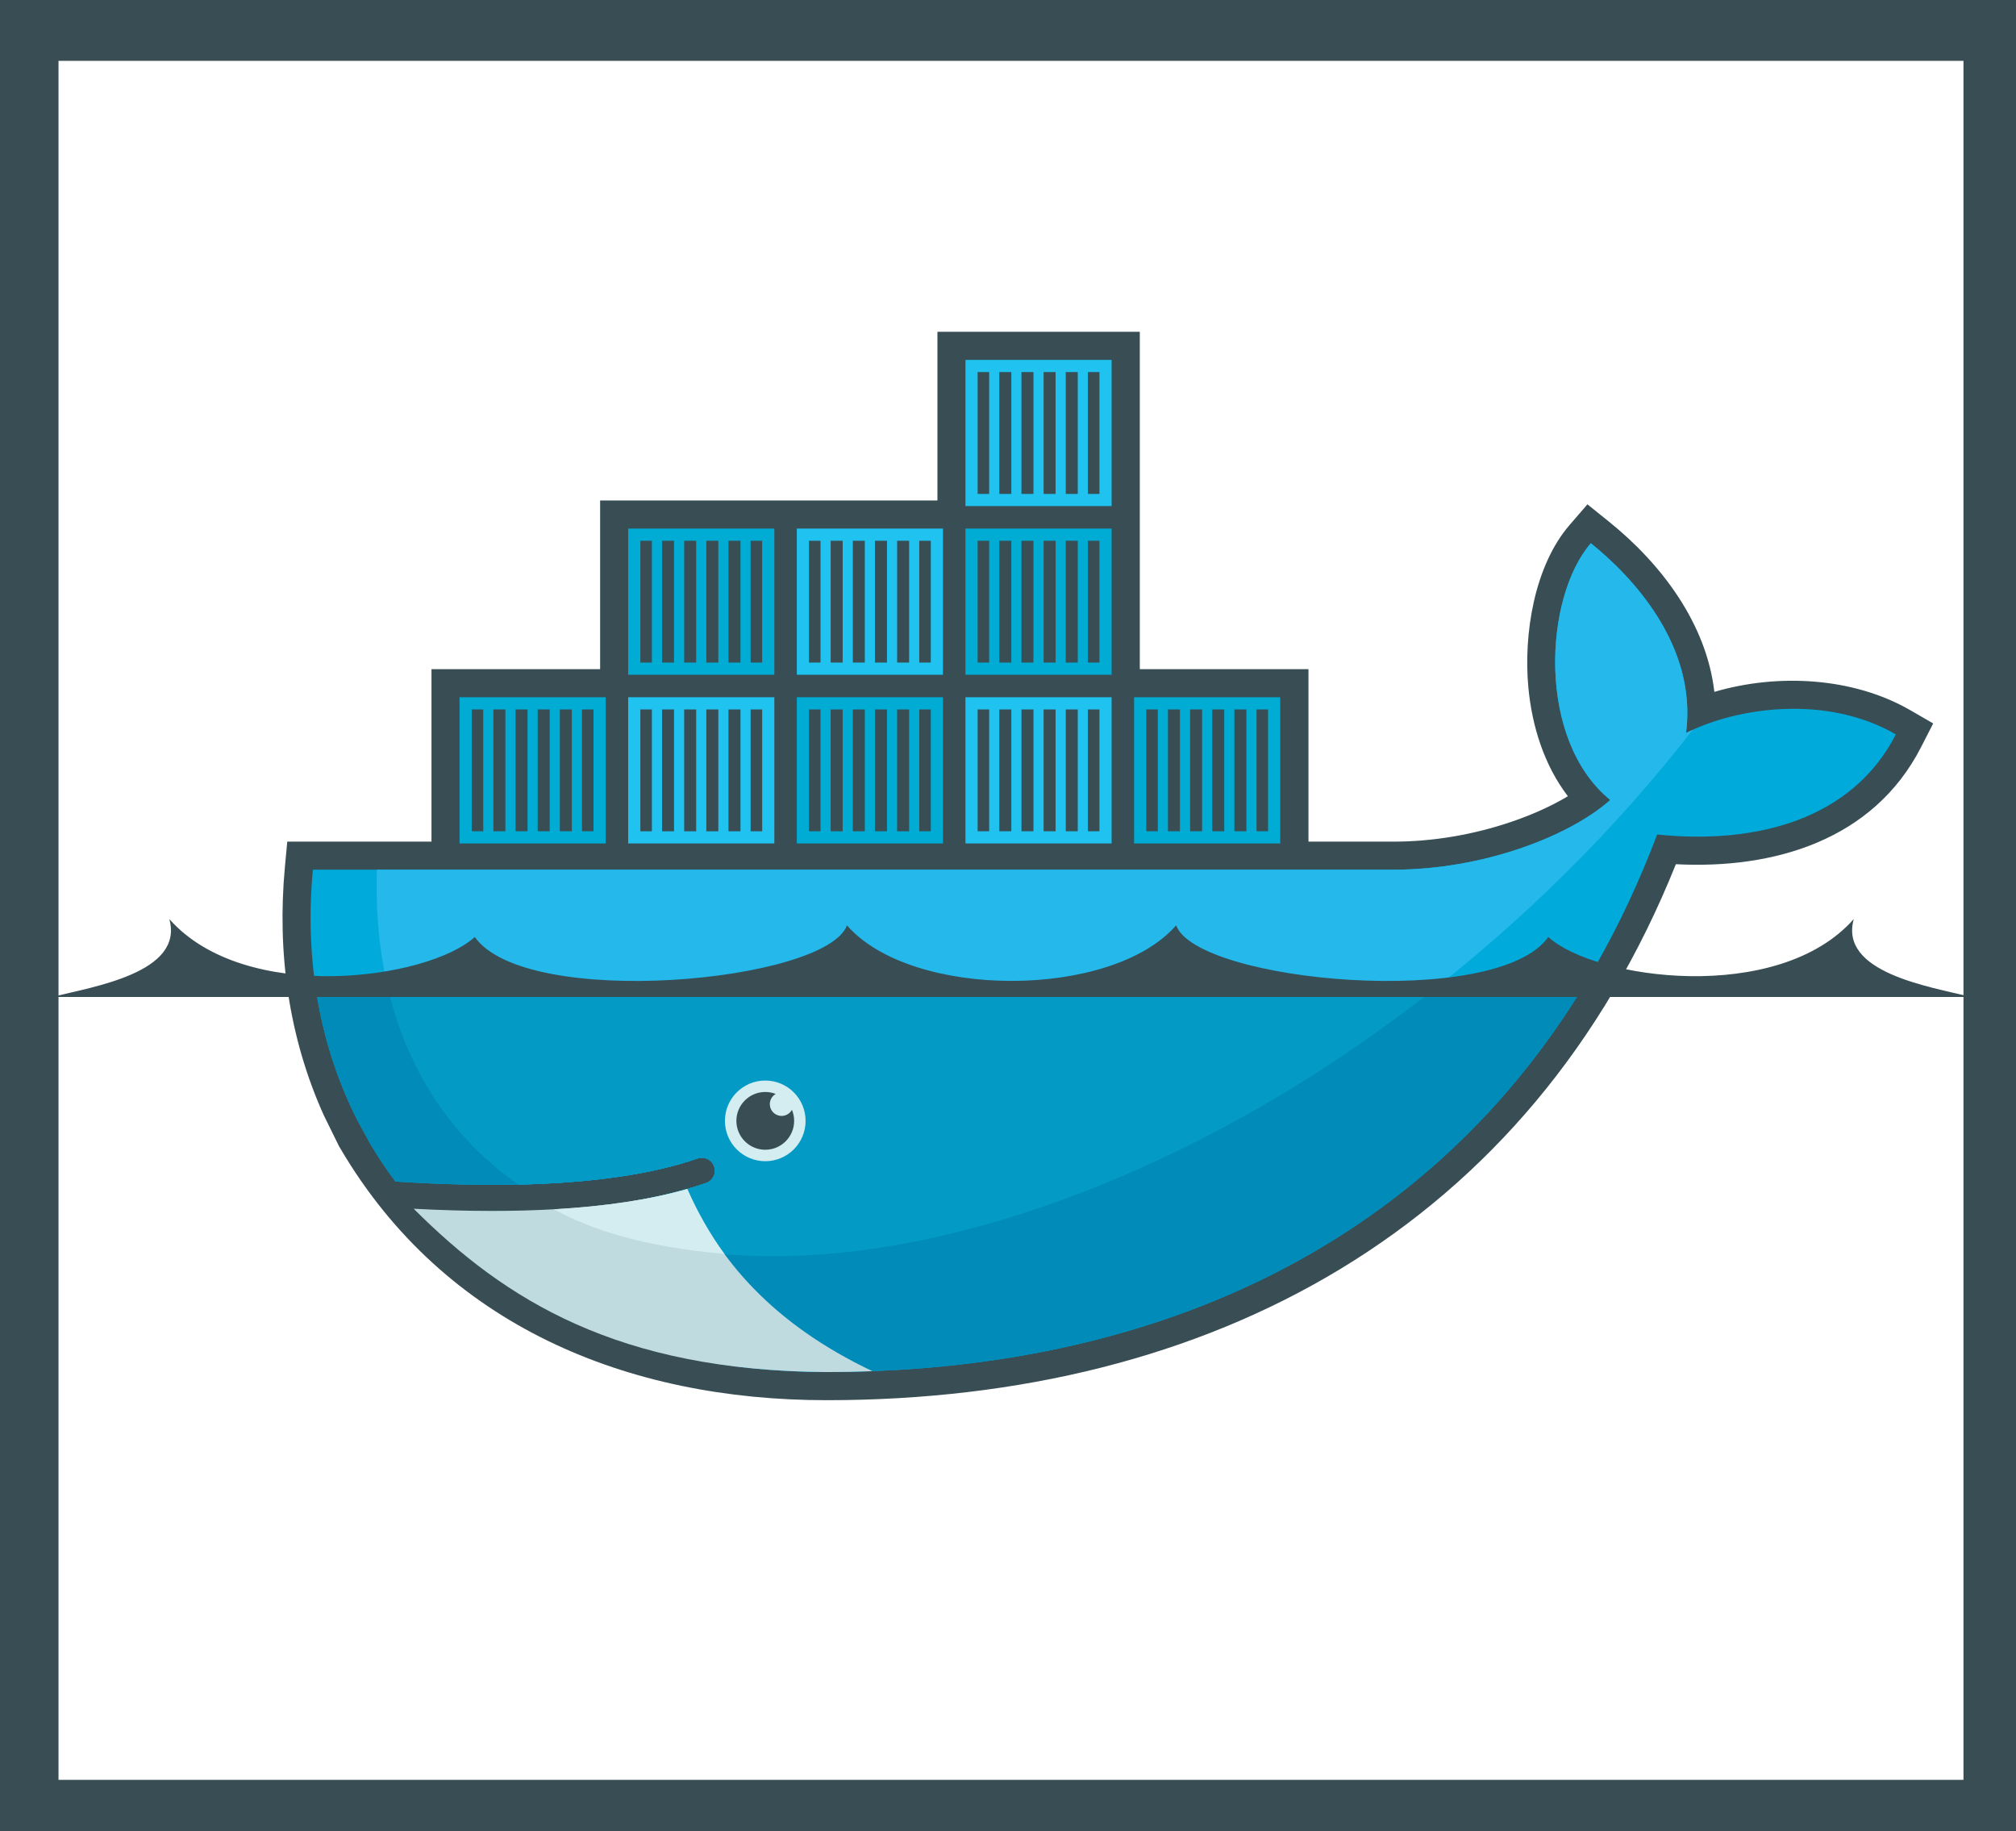 <?xml version="1.0" encoding="UTF-8" standalone="no"?>
<!-- Created with Inkscape (http://www.inkscape.org/) -->

<svg
   xmlns:dc="http://purl.org/dc/elements/1.1/"
   xmlns:cc="http://creativecommons.org/ns#"
   xmlns:rdf="http://www.w3.org/1999/02/22-rdf-syntax-ns#"
   xmlns:svg="http://www.w3.org/2000/svg"
   xmlns="http://www.w3.org/2000/svg"
   xmlns:xlink="http://www.w3.org/1999/xlink"
   xmlns:sodipodi="http://sodipodi.sourceforge.net/DTD/sodipodi-0.dtd"
   xmlns:inkscape="http://www.inkscape.org/namespaces/inkscape"
   height="60.192"
   id="Andysvg"
   inkscape:version="0.48.4 r9939"
   sodipodi:docname="docker_container.svg"
   sodipodi:version="0.32"
   version="1.0"
   width="66.287"
   x="0"
   y="0"
   inkscape:output_extension="org.inkscape.output.svg.inkscape">
  <rect width="100%" height="100%" fill="#333333" stroke="none"/>
  <defs
     id="defs3">
    <linearGradient
       id="linearGradient1806">
      <stop
         id="stop1807"
         offset="0"
         style="stop-color:#000000;stop-opacity:0.351;" />
      <stop
         id="stop3276"
         offset="0.65"
         style="stop-color:#000000;stop-opacity:0.134;" />
      <stop
         id="stop1808"
         offset="1"
         style="stop-color:#000000;stop-opacity:0;" />
    </linearGradient>
    <radialGradient
       cx="42.007"
       cy="39.008"
       fx="42.281"
       fy="39.41"
       id="radialGradient1977"
       r="11.574"
       xlink:href="#linearGradient1806"
       gradientUnits="userSpaceOnUse" />
    <linearGradient
       id="linearGradient893">
      <stop
         id="stop895"
         offset="0"
         style="stop-color:#000;stop-opacity:1;" />
      <stop
         id="stop896"
         offset="1"
         style="stop-color:#fff;stop-opacity:1;" />
    </linearGradient>
    <linearGradient
       id="linearGradient1317">
      <stop
         id="stop1318"
         offset="0"
         style="stop-color:#000000;stop-opacity:0.529;" />
      <stop
         id="stop1320"
         offset="0.5"
         style="stop-color:#000000;stop-opacity:0.174;" />
      <stop
         id="stop1319"
         offset="1"
         style="stop-color:#000000;stop-opacity:0;" />
    </linearGradient>
    <linearGradient
       id="linearGradient1133">
      <stop
         id="stop1134"
         offset="0"
         style="stop-color:#8bb7df;stop-opacity:1;" />
      <stop
         id="stop1136"
         offset="0.762"
         style="stop-color:#2a6092;stop-opacity:1;" />
      <stop
         id="stop1135"
         offset="1"
         style="stop-color:#375e82;stop-opacity:1;" />
    </linearGradient>
    <linearGradient
       id="linearGradient1098">
      <stop
         id="stop1099"
         offset="0"
         style="stop-color:#ffffff;stop-opacity:1;" />
      <stop
         id="stop1101"
         offset="0.5"
         style="stop-color:#ffffff;stop-opacity:0.223;" />
      <stop
         id="stop1102"
         offset="0.599"
         style="stop-color:#ffffff;stop-opacity:0;" />
      <stop
         id="stop1100"
         offset="1"
         style="stop-color:#ffffff;stop-opacity:0.603;" />
    </linearGradient>
    <linearGradient
       id="linearGradient902">
      <stop
         id="stop903"
         offset="0"
         style="stop-color:#000000;stop-opacity:0;" />
      <stop
         id="stop904"
         offset="1"
         style="stop-color:#000000;stop-opacity:0.22;" />
    </linearGradient>
    <linearGradient
       id="linearGradient892">
      <stop
         id="stop893"
         offset="0"
         style="stop-color:#ffffff;stop-opacity:0;" />
      <stop
         id="stop894"
         offset="1"
         style="stop-color:#fff;stop-opacity:1;" />
    </linearGradient>
    <linearGradient
       id="linearGradient888">
      <stop
         id="stop889"
         offset="0"
         style="stop-color:#626262;stop-opacity:1;" />
      <stop
         id="stop890"
         offset="1"
         style="stop-color:#fff;stop-opacity:1;" />
    </linearGradient>
    <linearGradient
       id="linearGradient891"
       x1="92.438"
       x2="27.674"
       xlink:href="#linearGradient888"
       y1="-3.91"
       y2="91.077"
       gradientTransform="matrix(0.818,0,0,0.53,-9.883,-14.59)"
       gradientUnits="userSpaceOnUse" />
    <linearGradient
       id="linearGradient901"
       xlink:href="#linearGradient1806"
       gradientTransform="matrix(0.852,0,0,0.575,70.875,-17.351)"
       x1="9.492"
       y1="22.862"
       x2="41.72"
       y2="22.862"
       gradientUnits="userSpaceOnUse" />
    <linearGradient
       id="linearGradient905"
       x1="-77.726"
       x2="95.644"
       xlink:href="#linearGradient888"
       y1="208.44"
       y2="11.699"
       gradientTransform="matrix(0.731,0,0,0.593,-9.883,-14.59)"
       gradientUnits="userSpaceOnUse" />
    <radialGradient
       cx="60.005"
       cy="56.486"
       fx="72.108"
       fy="39.288"
       id="radialGradient1132"
       r="68.589"
       xlink:href="#linearGradient1133"
       gradientTransform="matrix(0.818,0,0,0.53,-9.883,-14.59)"
       gradientUnits="userSpaceOnUse" />
    <linearGradient
       id="linearGradient1138"
       x1="-249.721"
       x2="-268.254"
       xlink:href="#linearGradient1806"
       y1="375.922"
       y2="75.913"
       gradientTransform="scale(1.087,0.92)"
       gradientUnits="userSpaceOnUse" />
    <linearGradient
       id="linearGradient1140"
       x1="45.686"
       x2="41.967"
       xlink:href="#linearGradient888"
       y1="110.445"
       y2="232.25"
       gradientTransform="matrix(1.274,0,0,0.341,-9.883,-14.59)"
       gradientUnits="userSpaceOnUse" />
    <linearGradient
       id="linearGradient1141"
       x1="0"
       x2="0.93"
       xlink:href="#linearGradient888"
       y1="3.301"
       y2="-0.458" />
    <linearGradient
       id="linearGradient1144"
       x1="31.45"
       x2="31.617"
       xlink:href="#linearGradient892"
       y1="203.499"
       y2="251.219"
       gradientTransform="matrix(1.404,0,0,0.309,-9.883,-14.59)"
       gradientUnits="userSpaceOnUse" />
    <linearGradient
       id="linearGradient1146"
       x1="39.811"
       x2="17.877"
       xlink:href="#linearGradient892"
       y1="90.197"
       y2="113.719"
       gradientTransform="matrix(0.881,0,0,0.493,-9.883,-14.59)"
       gradientUnits="userSpaceOnUse" />
    <linearGradient
       id="linearGradient1148"
       x1="39.691"
       x2="70.224"
       xlink:href="#linearGradient892"
       y1="49.508"
       y2="20.482"
       gradientTransform="scale(1.329,0.752)"
       gradientUnits="userSpaceOnUse" />
    <linearGradient
       id="linearGradient1150"
       x1="35.19"
       x2="8.346"
       xlink:href="#linearGradient892"
       y1="76.278"
       y2="105.425"
       gradientTransform="scale(1.328,0.753)"
       gradientUnits="userSpaceOnUse" />
    <linearGradient
       id="linearGradient1156"
       x1="25.221"
       x2="25.221"
       xlink:href="#linearGradient888"
       y1="178.489"
       y2="234.269"
       gradientTransform="matrix(1.616,0,0,0.269,-9.883,-14.59)"
       gradientUnits="userSpaceOnUse" />
    <linearGradient
       id="linearGradient1157"
       x1="51.461"
       x2="-16.224"
       xlink:href="#linearGradient888"
       y1="269.858"
       y2="176.287"
       gradientTransform="matrix(1.616,0,0,0.269,-9.883,-14.59)"
       gradientUnits="userSpaceOnUse" />
    <linearGradient
       id="linearGradient1166"
       x1="111.498"
       x2="107.049"
       xlink:href="#linearGradient1317"
       y1="131.252"
       y2="148.786"
       gradientTransform="matrix(0.563,0,0,0.378,1.021,-9.426)"
       gradientUnits="userSpaceOnUse" />
    <linearGradient
       id="linearGradient1167"
       x1="141.602"
       x2="88.447"
       xlink:href="#linearGradient888"
       y1="228.393"
       y2="133.547"
       gradientTransform="matrix(0.545,0,0,0.391,1.021,-9.426)"
       gradientUnits="userSpaceOnUse" />
    <linearGradient
       id="linearGradient1169"
       x1="146.699"
       x2="74.534"
       xlink:href="#linearGradient893"
       y1="224.579"
       y2="81.478"
       gradientTransform="matrix(0.546,0,0,0.39,1.021,-9.426)"
       gradientUnits="userSpaceOnUse" />
    <linearGradient
       gradientTransform="scale(0.998,1.002)"
       id="linearGradient1170"
       x1="0.473"
       x2="0.487"
       xlink:href="#linearGradient902"
       y1="-0.016"
       y2="1.838" />
    <linearGradient
       id="linearGradient1171"
       x1="101.107"
       x2="95.1"
       xlink:href="#linearGradient902"
       y1="177.778"
       y2="173.032"
       gradientTransform="matrix(0.626,0,0,0.34,1.021,-9.426)"
       gradientUnits="userSpaceOnUse" />
    <radialGradient
       cx="0.479"
       cy="0.533"
       fx="0.475"
       fy="0.267"
       id="radialGradient1315"
       r="0.412"
       xlink:href="#linearGradient1317" />
    <radialGradient
       cx="0.5"
       cy="0.5"
       fx="0.504"
       fy="0.183"
       id="radialGradient1316"
       r="0.35"
       xlink:href="#linearGradient1317" />
    <linearGradient
       id="linearGradient1404"
       x1="88.756"
       x2="88.997"
       xlink:href="#linearGradient892"
       y1="169.098"
       y2="182.992"
       gradientTransform="matrix(0.63,0,0,0.338,1.021,-9.426)"
       gradientUnits="userSpaceOnUse" />
    <linearGradient
       gradientTransform="scale(0.998,1.002)"
       id="linearGradient1505"
       x1="0.472"
       x2="0.485"
       xlink:href="#linearGradient902"
       y1="-0.025"
       y2="1.857" />
    <linearGradient
       gradientTransform="scale(0.996,1.004)"
       id="linearGradient1506"
       x1="0.47"
       x2="0.485"
       xlink:href="#linearGradient902"
       y1="-0.044"
       y2="1.903" />
    <linearGradient
       gradientTransform="scale(0.997,1.003)"
       id="linearGradient2740"
       x1="0.47"
       x2="0.485"
       xlink:href="#linearGradient902"
       y1="-0.034"
       y2="1.877" />
    <linearGradient
       id="linearGradient4283"
       x1="-0.773"
       x2="0.991"
       xlink:href="#linearGradient893"
       y1="2.084"
       y2="-0.034" />
    <linearGradient
       id="linearGradient4284"
       x1="-2.3960868e-17"
       x2="0.93"
       xlink:href="#linearGradient893"
       y1="3.301"
       y2="-0.458" />
    <linearGradient
       inkscape:collect="always"
       xlink:href="#linearGradient1806"
       id="linearGradient1948"
       gradientUnits="userSpaceOnUse"
       gradientTransform="scale(1.087,0.92)"
       x1="-249.721"
       y1="375.922"
       x2="-268.254"
       y2="75.913" />
    <linearGradient
       inkscape:collect="always"
       xlink:href="#linearGradient1806"
       id="linearGradient1950"
       gradientUnits="userSpaceOnUse"
       gradientTransform="scale(1.087,0.92)"
       x1="-249.721"
       y1="375.922"
       x2="-268.254"
       y2="75.913" />
    <linearGradient
       inkscape:collect="always"
       xlink:href="#linearGradient1806"
       id="linearGradient1952"
       gradientUnits="userSpaceOnUse"
       gradientTransform="scale(1.087,0.92)"
       x1="-249.721"
       y1="375.922"
       x2="-268.254"
       y2="75.913" />
    <linearGradient
       inkscape:collect="always"
       xlink:href="#linearGradient892"
       id="linearGradient2625"
       gradientUnits="userSpaceOnUse"
       gradientTransform="scale(1.329,0.752)"
       x1="39.691"
       y1="49.508"
       x2="70.224"
       y2="20.482" />
    <linearGradient
       inkscape:collect="always"
       xlink:href="#linearGradient892"
       id="linearGradient2627"
       gradientUnits="userSpaceOnUse"
       gradientTransform="scale(1.328,0.753)"
       x1="35.19"
       y1="76.278"
       x2="8.346"
       y2="105.425" />
    <linearGradient
       inkscape:collect="always"
       xlink:href="#linearGradient888"
       id="linearGradient2633"
       gradientUnits="userSpaceOnUse"
       gradientTransform="matrix(0.387,0,0,0.269,71.576,-24.087)"
       x1="92.438"
       y1="-3.91"
       x2="27.674"
       y2="91.077" />
  </defs>
  <sodipodi:namedview
     bordercolor="#666666"
     borderopacity="1.0"
     id="base"
     inkscape:cx="7.3268702"
     inkscape:cy="19.191619"
     inkscape:pageopacity="1"
     inkscape:pageshadow="2"
     inkscape:window-height="975"
     inkscape:window-width="1400"
     inkscape:window-x="116"
     inkscape:window-y="48"
     inkscape:zoom="5.6568542"
     pagecolor="#ffffff"
     showborder="true"
     inkscape:current-layer="g3166"
     showgrid="false"
     inkscape:window-maximized="0"
     fit-margin-top="0"
     fit-margin-left="0"
     fit-margin-right="0"
     fit-margin-bottom="0" />
  <g
     transform="matrix(0.072,0,0,0.072,16.123,2.568)"
     id="g3137">
    <g
       style="display:none"
       display="none"
       id="g3140">
      <path
         style="fill:#394d54;display:inline"
         inkscape:connector-curvature="0"
         display="inline"
         d="m 61.093,319.89 c 6.023,0 11.763,-0.157 17.219,-0.464 0.476,-0.026 0.932,-0.063 1.402,-0.092 0.005,-0.002 0.008,-0.002 0.012,-0.002 13.872,-0.855 25.876,-2.708 35.902,-5.57 0.002,-0.002 0.004,-0.002 0.006,-0.002 1.823,-0.521 3.588,-1.07 5.282,-1.656 1.894,-0.657 2.896,-2.725 2.241,-4.618 -0.656,-1.895 -2.722,-2.899 -4.618,-2.24 -12.734,4.412 -29.535,6.842 -50.125,7.298 -0.002,0 -0.004,0 -0.005,0 -10.477,0.232 -21.93,-0.044 -34.352,-0.843 0,0 0,0 -0.001,0 -0.635,-0.038 -1.259,-0.075 -1.9,-0.118 -1.995,-0.128 -3.731,1.374 -3.869,3.375 -0.136,1.999 1.376,3.73 3.375,3.866 2.537,0.173 5.03,0.321 7.49,0.453 0.392,0.021 0.77,0.034 1.158,0.054 l 0,0 c 7.256,0.366 14.194,0.559 20.783,0.559 z"
         id="path3142" />
    </g>
    <g
       transform="matrix(1.811,0,0,1.811,-352.133,-157.126)"
       id="g3166">
      <g
         style="display:none"
         display="none"
         id="g3179">
        <path
           style="fill:#394d54;display:inline"
           inkscape:connector-curvature="0"
           display="inline"
           d="m 199.434,310.508 c 5.455,0 10.652,-0.142 15.594,-0.419 0.432,-0.024 0.844,-0.058 1.271,-0.084 0.004,-10e-4 0.007,-10e-4 0.011,-10e-4 12.562,-0.775 23.434,-2.453 32.514,-5.045 0.002,-10e-4 0.004,-10e-4 0.006,-0.002 1.65,-0.472 3.25,-0.969 4.783,-1.5 1.715,-0.595 2.623,-2.467 2.029,-4.182 -0.594,-1.716 -2.465,-2.626 -4.182,-2.029 -11.532,3.996 -26.747,6.196 -45.395,6.609 -0.002,0 -0.004,0 -0.005,0 -9.488,0.21 -19.86,-0.04 -31.109,-0.763 0,0 0,0 -0.001,0 -0.575,-0.036 -1.141,-0.069 -1.721,-0.108 -1.807,-0.115 -3.379,1.245 -3.504,3.057 -0.123,1.811 1.246,3.379 3.057,3.502 2.297,0.156 4.555,0.291 6.783,0.41 0.354,0.019 0.697,0.031 1.049,0.049 l 0,0 c 6.57,0.333 12.853,0.506 18.82,0.506 z"
           id="path3181" />
      </g>
      <rect
         style="fill:#ffffff;stroke:#394d54;stroke-width:15.425;stroke-miterlimit:4;stroke-opacity:1;stroke-dasharray:none;fill-opacity:1"
         id="rect3308"
         width="495.795"
         height="448.789"
         x="77.832"
         y="74.695" />
      <path
         style="fill:#394d54;fill-rule:evenodd"
         inkscape:connector-curvature="0"
         id="outline_7_-9"
         clip-rule="evenodd"
         d="m 358.214,235.769 h 42.527 v 43.474 h 21.503 c 9.93,0 20.143,-1.769 29.547,-4.956 4.621,-1.566 9.807,-3.747 14.365,-6.489 -6.003,-7.838 -9.068,-17.735 -9.971,-27.491 -1.225,-13.269 1.451,-30.539 10.432,-40.924 l 4.47,-5.171 5.327,4.282 c 13.412,10.775 24.692,25.833 26.68,42.996 16.149,-4.75 35.109,-3.627 49.344,4.589 l 5.84,3.37 -3.074,5.999 c -12.039,23.495 -37.207,30.774 -61.813,29.486 -36.82,91.706 -116.979,135.123 -214.175,135.123 -50.214,0 -96.284,-18.772 -122.518,-63.322 l -0.43,-0.727 -3.823,-7.776 c -8.867,-19.611 -11.812,-41.094 -9.815,-62.559 l 0.6,-6.43 h 36.366 v -43.474 h 42.525 v -42.527 h 85.057 v -42.527 h 51.033 v 85.055 z" />
      <g
         id="body_colors_8_"
         transform="matrix(0.996,0,0,0.996,-3.744,63.06)">
        <path
           style="fill:#00aada"
           inkscape:connector-curvature="0"
           d="m 501.713,189.537 c 2.863,-22.248 -13.787,-39.725 -24.113,-48.021 -11.898,13.758 -13.748,49.812 4.92,64.992 -10.418,9.254 -32.371,17.643 -54.85,17.643 H 154.043 c -2.186,23.465 1.934,45.072 11.342,63.568 l 3.113,5.693 c 1.971,3.345 4.124,6.573 6.451,9.681 10e-4,0 10e-4,0 10e-4,0 11.249,0.723 21.621,0.973 31.109,0.763 0.001,0 0.003,0 0.005,0 18.647,-0.413 33.862,-2.613 45.395,-6.609 1.717,-0.597 3.588,0.313 4.182,2.029 0.594,1.715 -0.314,3.587 -2.029,4.182 -1.533,0.531 -3.133,1.028 -4.783,1.5 -0.002,10e-4 -0.004,10e-4 -0.006,0.002 -9.08,2.592 -18.816,4.337 -31.379,5.112 0.744,0.012 -0.777,0.111 -0.781,0.112 -0.427,0.026 -0.965,0.087 -1.395,0.111 -4.943,0.277 -10.28,0.335 -15.736,0.335 -5.967,0 -11.845,-0.113 -18.414,-0.446 l -0.168,0.111 c 22.799,25.625 58.447,40.994 103.131,40.994 94.57,0 174.785,-41.922 210.305,-136.039 25.201,2.586 49.42,-3.84 60.438,-25.346 -17.551,-10.127 -40.117,-6.898 -53.111,-0.367 z"
           id="path3171" />
        <path
           style="fill:#24b8eb"
           inkscape:connector-curvature="0"
           d="m 501.713,189.537 c 2.863,-22.248 -13.787,-39.725 -24.113,-48.021 -11.898,13.758 -13.748,49.812 4.92,64.992 -10.418,9.254 -32.371,17.643 -54.85,17.643 H 170.246 c -1.117,35.936 12.219,63.214 35.813,79.705 0.001,0 0.003,0 0.005,0 18.647,-0.413 33.862,-2.613 45.395,-6.609 1.717,-0.597 3.588,0.313 4.182,2.029 0.594,1.715 -0.314,3.587 -2.029,4.182 -1.533,0.531 -3.133,1.028 -4.783,1.5 -0.002,10e-4 -0.004,10e-4 -0.006,0.002 -9.08,2.592 -19.653,4.561 -32.216,5.336 -0.004,0 -0.305,-0.291 -0.309,-0.29 32.185,16.509 78.853,16.45 132.356,-4.103 59.994,-23.047 115.818,-66.957 154.771,-117.18 -0.587,0.265 -1.159,0.537 -1.712,0.814 z"
           id="path3173" />
        <path
           style="fill:#008bb8"
           inkscape:connector-curvature="0"
           d="m 154.555,252.66 c 1.701,12.568 5.377,24.338 10.83,35.059 l 3.113,5.693 c 1.971,3.345 4.124,6.573 6.452,9.681 11.251,0.723 21.624,0.973 31.114,0.763 18.647,-0.413 33.862,-2.613 45.395,-6.609 1.717,-0.597 3.588,0.313 4.182,2.029 0.594,1.715 -0.314,3.587 -2.029,4.182 -1.533,0.531 -3.133,1.028 -4.783,1.5 -0.002,10e-4 -0.004,10e-4 -0.006,0.002 -9.08,2.592 -19.598,4.449 -32.16,5.225 -0.431,0.026 -1.184,0.031 -1.618,0.056 -4.942,0.277 -10.224,0.446 -15.681,0.446 -5.966,0 -12.067,-0.113 -18.637,-0.446 22.799,25.625 58.67,41.05 103.354,41.05 80.961,0 151.398,-30.73 192.281,-98.629 H 154.555 z"
           id="path3175" />
        <path
           style="fill:#039bc6"
           inkscape:connector-curvature="0"
           d="m 172.709,252.66 c 4.84,22.069 16.471,39.395 33.355,51.195 18.647,-0.413 33.862,-2.613 45.395,-6.609 1.717,-0.597 3.588,0.313 4.182,2.029 0.594,1.715 -0.314,3.587 -2.029,4.182 -1.533,0.531 -3.133,1.028 -4.783,1.5 -0.002,0.001 -0.004,0.001 -0.006,0.002 -9.08,2.592 -19.82,4.449 -32.383,5.225 32.182,16.507 78.715,16.27 132.215,-4.281 32.365,-12.436 63.516,-30.947 91.463,-53.242 H 172.709 z"
           id="path3177" />
      </g>
      <g
         id="Containers_8_-5"
         transform="matrix(0.996,0,0,0.996,-3.744,63.06)">
        <path
           style="fill:#00acd3;fill-rule:evenodd"
           inkscape:connector-curvature="0"
           clip-rule="evenodd"
           d="m 222.18,183.59 h 2.922 v 30.838 H 222.18 V 183.59 z m -5.606,0 h 3.037 v 30.838 h -3.037 V 183.59 z m -5.607,0 h 3.037 v 30.838 h -3.037 V 183.59 z m -5.608,0 h 3.037 v 30.838 h -3.037 V 183.59 z m -5.605,0 h 3.037 v 30.838 h -3.037 V 183.59 z m -5.49,0 h 2.92 v 30.838 h -2.92 V 183.59 z m -3.082,-3.084 h 37.002 v 37.004 h -37.002 v -37.004 z"
           id="path3184" />
        <path
           style="fill:#00acd3;fill-rule:evenodd"
           inkscape:connector-curvature="0"
           clip-rule="evenodd"
           d="m 264.875,140.895 h 2.924 v 30.836 h -2.924 v -30.836 z m -5.605,0 h 3.037 v 30.836 h -3.037 v -30.836 z m -5.608,0 h 3.037 v 30.836 h -3.037 v -30.836 z m -5.607,0 h 3.037 v 30.836 h -3.037 v -30.836 z m -5.604,0 h 3.035 v 30.836 h -3.035 v -30.836 z m -5.49,0 h 2.918 v 30.836 h -2.918 v -30.836 z m -3.086,-3.084 h 37.006 v 37.003 h -37.006 v -37.003 z"
           id="path3186" />
        <path
           style="fill:#20c2ef;fill-rule:evenodd"
           inkscape:connector-curvature="0"
           clip-rule="evenodd"
           d="m 264.875,183.59 h 2.924 v 30.838 h -2.924 V 183.59 z m -5.605,0 h 3.037 v 30.838 H 259.27 V 183.59 z m -5.608,0 h 3.037 v 30.838 h -3.037 V 183.59 z m -5.607,0 h 3.037 v 30.838 h -3.037 V 183.59 z m -5.604,0 h 3.035 v 30.838 h -3.035 V 183.59 z m -5.49,0 h 2.918 v 30.838 h -2.918 V 183.59 z m -3.086,-3.084 h 37.006 v 37.004 h -37.006 v -37.004 z"
           id="path3188" />
        <path
           style="fill:#00acd3;fill-rule:evenodd"
           inkscape:connector-curvature="0"
           clip-rule="evenodd"
           d="m 307.572,183.59 h 2.92 v 30.838 h -2.92 V 183.59 z m -5.607,0 h 3.039 v 30.838 h -3.039 V 183.59 z m -5.606,0 h 3.037 v 30.838 h -3.037 V 183.59 z m -5.607,0 h 3.037 v 30.838 h -3.037 V 183.59 z m -5.607,0 h 3.037 v 30.838 h -3.037 V 183.59 z m -5.489,0 h 2.918 v 30.838 h -2.918 V 183.59 z m -3.084,-3.084 h 37.004 v 37.004 h -37.004 v -37.004 z"
           id="path3190" />
        <path
           style="fill:#20c2ef;fill-rule:evenodd"
           inkscape:connector-curvature="0"
           clip-rule="evenodd"
           d="m 307.572,140.895 h 2.92 v 30.836 h -2.92 v -30.836 z m -5.607,0 h 3.039 v 30.836 h -3.039 v -30.836 z m -5.606,0 h 3.037 v 30.836 h -3.037 v -30.836 z m -5.607,0 h 3.037 v 30.836 h -3.037 v -30.836 z m -5.607,0 h 3.037 v 30.836 h -3.037 v -30.836 z m -5.489,0 h 2.918 v 30.836 h -2.918 v -30.836 z m -3.084,-3.084 h 37.004 v 37.003 h -37.004 v -37.003 z"
           id="path3192" />
        <path
           style="fill:#20c2ef;fill-rule:evenodd"
           inkscape:connector-curvature="0"
           clip-rule="evenodd"
           d="m 350.268,183.59 h 2.922 v 30.838 h -2.922 V 183.59 z m -5.606,0 h 3.037 v 30.838 h -3.037 V 183.59 z m -5.607,0 h 3.037 v 30.838 h -3.037 V 183.59 z m -5.608,0 h 3.037 v 30.838 h -3.037 V 183.59 z m -5.605,0 h 3.037 v 30.838 h -3.037 V 183.59 z m -5.49,0 h 2.92 v 30.838 h -2.92 V 183.59 z m -3.084,-3.084 h 37.004 v 37.004 h -37.004 v -37.004 z"
           id="path3194" />
        <path
           style="fill:#00acd3;fill-rule:evenodd"
           inkscape:connector-curvature="0"
           clip-rule="evenodd"
           d="m 350.268,140.895 h 2.922 v 30.836 h -2.922 v -30.836 z m -5.606,0 h 3.037 v 30.836 h -3.037 v -30.836 z m -5.607,0 h 3.037 v 30.836 h -3.037 v -30.836 z m -5.608,0 h 3.037 v 30.836 h -3.037 v -30.836 z m -5.605,0 h 3.037 v 30.836 h -3.037 v -30.836 z m -5.49,0 h 2.92 v 30.836 h -2.92 v -30.836 z m -3.084,-3.084 h 37.004 v 37.003 h -37.004 v -37.003 z"
           id="path3196" />
        <path
           style="fill:#20c2ef;fill-rule:evenodd"
           inkscape:connector-curvature="0"
           clip-rule="evenodd"
           d="m 350.268,98.197 h 2.922 v 30.838 h -2.922 V 98.197 z m -5.606,0 h 3.037 v 30.838 h -3.037 V 98.197 z m -5.607,0 h 3.037 v 30.838 h -3.037 V 98.197 z m -5.608,0 h 3.037 v 30.838 h -3.037 V 98.197 z m -5.605,0 h 3.037 v 30.838 h -3.037 V 98.197 z m -5.49,0 h 2.92 v 30.838 h -2.92 V 98.197 z m -3.084,-3.082 h 37.004 v 37.004 H 319.268 V 95.115 z"
           id="path3198" />
        <path
           style="fill:#00acd3;fill-rule:evenodd"
           inkscape:connector-curvature="0"
           clip-rule="evenodd"
           d="m 392.963,183.59 h 2.92 v 30.838 h -2.92 V 183.59 z m -5.606,0 h 3.035 v 30.838 h -3.035 V 183.59 z m -5.609,0 h 3.037 v 30.838 h -3.037 V 183.59 z m -5.605,0 h 3.037 v 30.838 h -3.037 V 183.59 z m -5.608,0 h 3.037 v 30.838 h -3.037 V 183.59 z m -5.49,0 h 2.922 v 30.838 h -2.922 V 183.59 z m -3.082,-3.084 h 37.004 v 37.004 h -37.004 v -37.004 z"
           id="path3200" />
      </g>
      <path
         style="fill:#d4edf1;fill-rule:evenodd"
         inkscape:connector-curvature="0"
         clip-rule="evenodd"
         d="m 263.764,339.473 c 5.615,0 10.167,4.554 10.167,10.169 0,5.615 -4.552,10.167 -10.167,10.167 -5.617,0 -10.169,-4.552 -10.169,-10.167 0,-5.615 4.553,-10.169 10.169,-10.169"
         id="path3202" />
      <path
         style="fill:#394d54;fill-rule:evenodd"
         inkscape:connector-curvature="0"
         clip-rule="evenodd"
         d="m 263.764,342.358 c 0.93,0 1.817,0.175 2.636,0.492 -0.887,0.514 -1.488,1.474 -1.488,2.574 0,1.642 1.331,2.97 2.972,2.97 1.125,0 2.101,-0.625 2.607,-1.547 0.356,0.86 0.555,1.804 0.555,2.794 0,4.021 -3.26,7.282 -7.282,7.282 -4.022,0 -7.283,-3.26 -7.283,-7.282 9.6e-4,-4.022 3.263,-7.283 7.284,-7.283"
         id="path3204" />
      <path
         style="fill:#394d54;fill-rule:evenodd"
         inkscape:connector-curvature="0"
         clip-rule="evenodd"
         d="m 83.91,318.402 h 227.87 28.182 227.864 c -10.537,-2.613 -33.338,-6.142 -29.577,-19.639 -19.159,21.67 -65.364,15.204 -77.025,4.517 -12.985,18.409 -88.581,11.412 -93.853,-2.929 -16.279,18.674 -66.723,18.674 -83.004,0 -5.275,14.341 -80.868,21.34 -93.855,2.929 -11.661,10.687 -57.862,17.153 -77.023,-4.517 3.761,13.498 -19.04,17.027 -29.579,19.639"
         id="path3206" />
      <path
         style="fill:#bfdbe0"
         inkscape:connector-curvature="0"
         d="m 290.794,412.748 c -25.182,-11.95 -39.004,-28.195 -46.695,-45.928 -9.354,2.67 -20.599,4.377 -33.662,5.11 -4.922,0.276 -10.099,0.417 -15.533,0.417 -6.262,0 -12.863,-0.185 -19.791,-0.553 23.093,23.079 51.502,40.849 104.105,41.173 3.884,0 7.739,-0.076 11.575,-0.22 z"
         id="path3208" />
      <path
         style="fill:#d4edf1"
         inkscape:connector-curvature="0"
         d="m 253.454,383.183 c -3.484,-4.729 -6.864,-10.673 -9.348,-16.365 -9.356,2.671 -20.603,4.379 -33.668,5.112 8.975,4.872 21.811,9.386 43.016,11.254 z"
         id="path3210" />
    </g>
  </g>
</svg>
